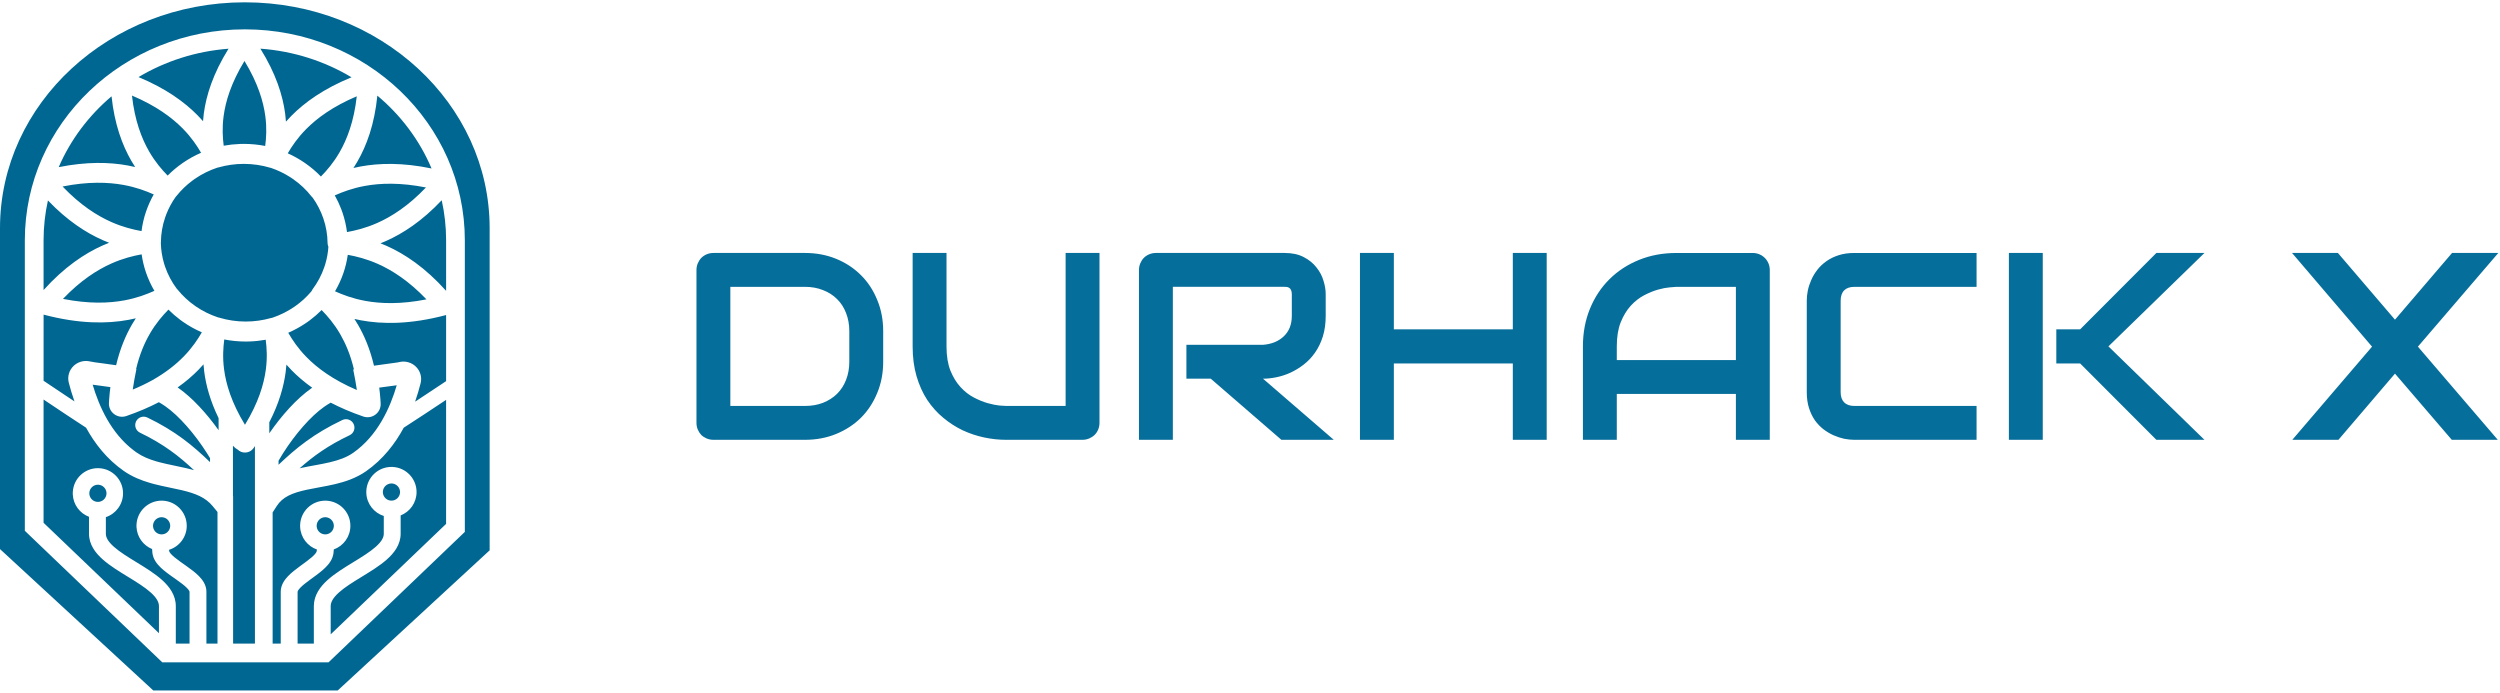 <?xml version="1.0" encoding="UTF-8"?>
<svg width="415" height="115" version="1.1" viewBox="0 0 415 115" xmlns="http://www.w3.org/2000/svg">
 <path d="m40.641 0.384c-22.445 0-40.641 16.784-40.641 37.489v53.274l25.442 23.469h30.621l25.218-23.261v-53.482c-1e-4 -20.705-18.195-37.489-40.641-37.489zm1e-3 4.488c20.105 0 36.52 15.614 36.52 35.019v48.404l-0.479 0.459-21.696 20.765-0.451 0.431h-27.594l-0.451-0.431-21.89-20.95-0.07-0.068-0.32-0.304v-2e-3l-0.089-0.085v-48.219c1.6e-4 -19.404 16.416-35.018 36.521-35.019zm33.411 61.506c-2.516 1.674-4.85 3.215-7.033 4.621-1.421 2.631-3.424 5.253-6.268 7.237h-1e-3c-1.65 1.151-3.491 1.743-5.145 2.134-0.833 0.197-1.673 0.354-2.448 0.496-0.796 0.146-1.52 0.277-2.228 0.43-2.498 0.538-4.029 1.218-4.99 2.706l-0.684 1.058v21.78h1.346v-8.62c0-1.099 0.63-1.966 1.198-2.564 0.59-0.621 1.351-1.195 2.032-1.693 0.723-0.529 1.366-0.983 1.895-1.441 0.553-0.479 0.771-0.793 0.83-0.959 0.025-0.071 0.043-0.188 0.052-0.343-1.561-0.548-2.698-1.996-2.785-3.722l-0.005-0.215 0.005-0.215c0.112-2.204 1.935-3.957 4.167-3.957l0.215 0.005c2.204 0.112 3.957 1.935 3.957 4.167 0 1.806-1.147 3.343-2.753 3.924-0.011 0.407-0.064 0.864-0.213 1.286-0.315 0.893-1.019 1.608-1.637 2.144-0.642 0.556-1.421 1.106-2.074 1.584-0.695 0.509-1.262 0.949-1.657 1.364-0.417 0.439-0.429 0.632-0.429 0.636v8.62h2.697v-6.218c0-1.834 1.077-3.255 2.276-4.337 1.203-1.085 2.775-2.047 4.198-2.918 1.484-0.908 2.817-1.725 3.794-2.591 0.985-0.873 1.343-1.567 1.343-2.175v-2.948c-1.618-0.517-2.807-1.991-2.897-3.758l-0.005-0.215 0.005-0.215c0.112-2.204 1.935-3.957 4.167-3.957l0.215 0.005c2.204 0.112 3.957 1.935 3.957 4.167-1e-4 1.764-1.095 3.271-2.643 3.881v3.04c-1e-4 1.815-1.095 3.213-2.286 4.269-1.2 1.064-2.771 2.015-4.189 2.884-1.48 0.906-2.811 1.73-3.784 2.608-0.978 0.882-1.352 1.604-1.353 2.259v4.677l19.156-18.334zm-35.383 15.974 0.025 0.031v24.457h3.623v-32.791l-0.23 0.337-0.14 0.175c-0.669 0.737-1.823 0.748-2.515 0.056-0.115-0.062-0.227-0.135-0.332-0.219l-0.021-0.017-0.02-0.018-0.078-0.068-0.024-0.021-0.024-0.022c-0.09-0.088-0.177-0.177-0.266-0.265zm-31.438 4.429 19.154 18.332v-4.491c0-0.655-0.374-1.377-1.353-2.259-0.974-0.878-2.305-1.703-3.784-2.608-1.419-0.868-2.989-1.82-4.189-2.884-1.192-1.056-2.286-2.454-2.286-4.269v-2.812c-1.51-0.573-2.603-1.996-2.688-3.686l-0.005-0.215 0.005-0.215c0.112-2.204 1.935-3.957 4.167-3.957l0.215 0.005c2.204 0.112 3.957 1.935 3.957 4.167 0 1.842-1.194 3.404-2.851 3.957v2.755c1e-4 0.607 0.358 1.301 1.343 2.175 0.977 0.866 2.31 1.682 3.794 2.591 1.423 0.871 2.995 1.833 4.198 2.918 1.199 1.081 2.276 2.502 2.276 4.337v6.218h2.281v-8.62c0 0.014-0.004-0.175-0.44-0.619-0.41-0.417-1-0.858-1.719-1.367-0.676-0.479-1.481-1.027-2.143-1.582-0.635-0.532-1.364-1.247-1.691-2.146-0.164-0.449-0.216-0.936-0.224-1.362-1.458-0.597-2.504-1.994-2.588-3.647l-0.005-0.215 0.005-0.215c0.112-2.204 1.935-3.957 4.167-3.957l0.215 0.005c2.204 0.112 3.957 1.935 3.957 4.167 0 1.877-1.239 3.463-2.943 3.987 0.01 0.124 0.025 0.219 0.046 0.277 0.059 0.161 0.282 0.475 0.859 0.958 0.55 0.46 1.217 0.914 1.964 1.443 0.704 0.498 1.489 1.071 2.098 1.69 0.582 0.592 1.242 1.464 1.242 2.581v8.62h1.839v-21.85l-0.812-0.984c-1.169-1.417-2.806-2.088-5.155-2.641-0.701-0.165-1.409-0.307-2.19-0.47-0.759-0.158-1.577-0.332-2.39-0.545l-0.614-0.169c-1.448-0.418-2.984-1.016-4.401-2.005h-9e-4c-2.825-1.971-4.824-4.566-6.252-7.175-2.188-1.422-4.531-2.979-7.056-4.675zm46.76-0.925c-0.788 0-1.427 0.639-1.427 1.427l0.008 0.145c0.073 0.719 0.68 1.28 1.419 1.28s1.346-0.561 1.419-1.28l0.007-0.145-0.007-0.145c-0.068-0.671-0.602-1.205-1.274-1.273zm-27.164 0c-0.788 0-1.427 0.639-1.427 1.427l0.008 0.145c0.073 0.719 0.68 1.28 1.419 1.28 0.739 0 1.346-0.561 1.419-1.28l0.007-0.145-0.007-0.145c-0.068-0.671-0.602-1.205-1.273-1.273zm-10.575-5.393c-0.787 3e-4 -1.427 0.639-1.427 1.427l0.008 0.145c0.073 0.719 0.681 1.28 1.419 1.28 0.739 0 1.346-0.561 1.419-1.28l0.007-0.145-0.007-0.145c-0.068-0.671-0.602-1.205-1.273-1.274zm48.728-0.209c-0.788 0-1.427 0.639-1.427 1.427l0.008 0.145c0.073 0.719 0.68 1.28 1.419 1.28 0.739-1e-4 1.346-0.561 1.419-1.28l0.007-0.145-0.007-0.145c-0.068-0.671-0.602-1.205-1.273-1.274zm-49.599-16.394c1.058 3.574 3.03 8.055 6.87 10.948l0.425 0.308c0.965 0.673 2.076 1.125 3.296 1.478l0.529 0.145c0.713 0.187 1.449 0.345 2.204 0.502 0.747 0.155 1.524 0.312 2.286 0.491 0.402 0.095 0.807 0.198 1.212 0.312-2.475-2.326-5.043-4.331-8.964-6.218-0.696-0.335-0.989-1.171-0.654-1.867 0.335-0.696 1.172-0.989 1.868-0.654 4.666 2.245 7.601 4.688 10.411 7.408v-0.662c-0.162-0.271-0.329-0.543-0.5-0.812-2.021-3.18-4.622-6.194-6.931-7.805-0.344-0.24-0.699-0.462-1.062-0.669-1.571 0.817-3.361 1.594-5.407 2.299h-9e-4c-1.442 0.495-2.96-0.618-2.88-2.169v-9e-4l0.037-0.608c0.049-0.701 0.118-1.376 0.203-2.026-0.618-0.093-1.204-0.171-1.746-0.24-0.42-0.054-0.824-0.107-1.197-0.16zm49.281 0.255c-0.531 0.067-1.106 0.141-1.712 0.231 0.084 0.649 0.153 1.322 0.201 2.021l0.036 0.606c0.081 1.55-1.436 2.667-2.881 2.17-2.048-0.706-3.839-1.484-5.41-2.302-0.356 0.204-0.706 0.421-1.044 0.657-2.295 1.602-4.879 4.603-6.886 7.772-0.253 0.4-0.495 0.806-0.729 1.21v0.67c2.864-2.73 5.847-5.18 10.6-7.431 0.699-0.331 1.533-0.033 1.864 0.666 0.331 0.699 0.033 1.532-0.666 1.863-3.563 1.687-6.025 3.47-8.304 5.49 0.137-0.032 0.274-0.061 0.41-0.091 0.778-0.168 1.571-0.31 2.342-0.451 0.775-0.142 1.531-0.286 2.263-0.459 1.468-0.347 2.781-0.803 3.868-1.562 4.098-2.86 6.158-7.523 7.241-11.218-0.373 0.052-0.776 0.103-1.194 0.156zm-17.117-3.588c-0.029 0.402-0.072 0.818-0.129 1.247-0.319 2.412-1.102 5.194-2.713 8.32v1.834c2.023-2.933 4.533-5.761 7.013-7.491 0.036-0.025 0.075-0.049 0.111-0.074-1.347-0.954-2.469-1.931-3.412-2.894-0.31-0.317-0.599-0.631-0.87-0.941zm-13.766-0.045c-0.263 0.3-0.543 0.606-0.843 0.912-0.952 0.973-2.087 1.959-3.451 2.922 0.028 0.019 0.056 0.038 0.084 0.058 2.354 1.643 4.741 4.269 6.716 7.038v-1.996c-1.4-2.885-2.097-5.465-2.387-7.72-0.053-0.417-0.091-0.822-0.119-1.214zm3.447-4.133c-0.173 1.326-0.291 2.948-0.037 4.924 0.318 2.477 1.233 5.565 3.473 9.238 2.22-3.641 3.14-6.707 3.466-9.172 0.262-1.981 0.149-3.611-0.021-4.943-0.867 0.157-1.756 0.255-2.662 0.286l-0.656 0.012c-1.219-1e-4 -2.41-0.12-3.562-0.345zm36.826-4.054c-5.966 1.585-10.593 1.537-14.15 0.876-0.37-0.069-0.727-0.146-1.072-0.227 0.207 0.317 0.413 0.649 0.614 0.997 1.047 1.809 1.989 4.026 2.634 6.764 0.777-0.121 1.495-0.215 2.117-0.294 0.821-0.104 1.372-0.173 1.749-0.239l0.323-0.065 0.183-0.038c0.914-0.162 1.867 0.113 2.554 0.762v1e-3c0.74 0.7 1.076 1.754 0.817 2.779v9e-4c-0.231 0.912-0.53 1.954-0.917 3.066 1.43-0.94 2.926-1.929 4.492-2.973l0.656-0.438zm-66.821 10.91 0.613 0.413c1.575 1.06 3.078 2.065 4.515 3.018-0.399-1.132-0.708-2.191-0.945-3.117v-1e-3c-0.262-1.026 0.072-2.084 0.813-2.786v-1e-3l0.142-0.125c0.722-0.601 1.693-0.821 2.602-0.599h1e-3c0.367 0.09 0.986 0.171 2.081 0.312 0.648 0.083 1.402 0.182 2.219 0.311 0.645-2.737 1.586-4.953 2.633-6.762 0.209-0.361 0.422-0.704 0.637-1.031-0.386 0.092-0.787 0.179-1.204 0.257-3.549 0.659-8.162 0.706-14.105-0.866zm46.156-11.738c-0.598 0.602-1.249 1.17-1.953 1.695l-0.525 0.377c-0.977 0.675-2.004 1.241-3.063 1.702 0.682 1.175 1.593 2.564 3.029 4.031 1.77 1.809 4.378 3.767 8.364 5.472-0.072-0.547-0.158-1.071-0.255-1.574l-0.353-1.828 0.122-0.024c-0.574-2.419-1.396-4.324-2.272-5.838-1.02-1.762-2.127-3.026-3.094-4.013zm-25.427-0.073c-0.966 0.987-2.074 2.25-3.094 4.012-0.878 1.516-1.7 3.424-2.274 5.848l0.05 0.011-0.353 1.823c-0.098 0.505-0.183 1.033-0.256 1.582 1.22-0.506 2.308-1.035 3.28-1.573 2.259-1.28 3.917-2.626 5.161-3.897 1.436-1.468 2.348-2.857 3.029-4.032-1.06-0.461-2.089-1.026-3.066-1.702l-0.525-0.377c-0.703-0.524-1.354-1.091-1.952-1.693zm12.515-24.19c-1.456 0-2.859 0.203-4.179 0.58-0.067 0.019-0.136 0.033-0.204 0.044-1.306 0.431-2.571 1.049-3.751 1.864l-0.432 0.309c-0.988 0.737-1.846 1.573-2.573 2.482-0.045 0.056-0.095 0.108-0.146 0.158-0.648 0.906-1.191 1.901-1.605 2.975l-0.172 0.478c-0.463 1.355-0.689 2.727-0.702 4.078-6e-4 0.06-0.005 0.12-0.012 0.179 5e-4 0.01 0.002 0.021 0.002 0.031 0.029 1.124 0.206 2.261 0.544 3.39l0.155 0.482c0.457 1.339 1.112 2.561 1.923 3.651 0.05 0.048 0.099 0.1 0.143 0.154 0.827 1.029 1.824 1.965 2.985 2.768 1.18 0.815 2.444 1.432 3.75 1.863 0.073 0.012 0.147 0.028 0.219 0.05 1.375 0.413 2.842 0.636 4.367 0.636 1.447 0 2.842-0.201 4.155-0.574 0.08-0.023 0.161-0.038 0.242-0.049 1.291-0.431 2.542-1.043 3.709-1.85 1.073-0.742 2.005-1.599 2.793-2.536 0.053-0.121 0.119-0.237 0.2-0.346 0.824-1.1 1.489-2.337 1.952-3.691l0.155-0.482c0.287-0.957 0.457-1.92 0.519-2.876-0.084-0.202-0.134-0.417-0.136-0.639-0.013-1.35-0.239-2.722-0.702-4.077-0.426-1.247-1.023-2.393-1.757-3.425-0.068-0.062-0.133-0.128-0.19-0.201-0.852-1.093-1.892-2.086-3.115-2.932l-0.441-0.294c-1.016-0.649-2.089-1.158-3.192-1.532-0.05-0.01-0.101-0.02-0.15-0.035-1.372-0.41-2.834-0.633-4.354-0.633zm17.256 15.094c-0.142 1.006-0.38 2.013-0.721 3.012-0.368 1.076-0.84 2.094-1.399 3.047 1.285 0.574 2.897 1.195 4.987 1.583 2.568 0.477 5.903 0.606 10.19-0.245-2.916-3.058-5.669-4.815-8.027-5.868-1.934-0.864-3.63-1.269-5.03-1.528zm-34.222-0.078c-1.4 0.259-3.096 0.664-5.03 1.528-2.358 1.053-5.112 2.809-8.028 5.867 4.287 0.851 7.621 0.724 10.189 0.247 2.09-0.388 3.702-1.009 4.987-1.583-0.559-0.953-1.03-1.97-1.397-3.046-0.341-0.999-0.579-2.007-0.721-3.014zm49.813-8.979c-3.277 3.477-6.456 5.532-9.277 6.78-0.3 0.133-0.597 0.253-0.888 0.368 0.342 0.134 0.692 0.279 1.048 0.438 2.988 1.335 6.371 3.577 9.847 7.451v-8.386c0-2.279-0.252-4.504-0.73-6.651zm-65.368 0.033c-0.473 2.137-0.724 4.35-0.724 6.618v8.258c3.46-3.844 6.828-6.072 9.804-7.401 0.366-0.164 0.726-0.312 1.078-0.449-0.349-0.135-0.706-0.279-1.068-0.44-2.768-1.224-5.878-3.228-9.09-6.586zm62.75-2.154c-4.249-0.843-7.562-0.726-10.121-0.26-2.099 0.383-3.722 1.004-5.015 1.577 0.405 0.713 0.76 1.462 1.061 2.243l0.217 0.597c0.367 1.076 0.615 2.163 0.752 3.246 1.394-0.254 3.082-0.652 5.014-1.507 2.373-1.05 5.15-2.811 8.093-5.896zm-50.198-0.421c-2.559-0.466-5.873-0.585-10.122 0.259 2.943 3.086 5.721 4.846 8.094 5.896 1.931 0.854 3.62 1.254 5.014 1.508 0.137-1.084 0.383-2.171 0.751-3.248 0.341-0.998 0.771-1.946 1.277-2.839-1.293-0.573-2.915-1.194-5.014-1.576zm38.714-14.712c-3.987 1.689-6.606 3.635-8.391 5.436-1.447 1.46-2.374 2.848-3.064 4.026 0.988 0.444 1.947 0.981 2.862 1.613 0.974 0.673 1.855 1.426 2.642 2.239 0.963-0.983 2.065-2.244 3.08-3.996 1.261-2.176 2.411-5.159 2.871-9.318zm-37.316-0.126c0.457 4.13 1.593 7.1 2.843 9.271 1.013 1.76 2.116 3.027 3.081 4.016 0.75-0.757 1.583-1.46 2.499-2.093 0.973-0.672 1.996-1.236 3.051-1.695-0.685-1.175-1.604-2.561-3.042-4.021-1.786-1.813-4.414-3.776-8.432-5.478zm40.734 0.013c-0.473 4.779-1.788 8.315-3.327 10.972-0.211 0.363-0.425 0.71-0.642 1.039 0.394-0.093 0.803-0.18 1.228-0.258 3.067-0.559 6.923-0.66 11.738 0.339-1.977-4.68-5.081-8.815-8.998-12.092zm-44.124 0.113c-3.793 3.207-6.814 7.222-8.771 11.758 4.68-0.936 8.443-0.828 11.448-0.28 0.43 0.079 0.845 0.167 1.242 0.261-0.22-0.337-0.438-0.691-0.652-1.062-1.5-2.606-2.777-6.051-3.267-10.676zm22.066-5.865c-2.207 3.62-3.127 6.671-3.458 9.128-0.266 1.976-0.159 3.606 0.009 4.939 0.875-0.16 1.771-0.259 2.685-0.291l0.659-0.012c1.214 0 2.4 0.119 3.547 0.342 0.171-1.328 0.282-2.951 0.023-4.923-0.324-2.467-1.242-5.537-3.465-9.184zm2.642-2.045c2.587 4.15 3.715 7.765 4.113 10.796 0.06 0.455 0.102 0.895 0.131 1.32 0.285-0.324 0.59-0.651 0.917-0.981 2.191-2.21 5.329-4.485 9.968-6.382-4.444-2.659-9.593-4.35-15.129-4.753zm-5.286 0.01c-5.464 0.417-10.548 2.089-14.945 4.708 4.554 1.893 7.641 4.149 9.799 6.34 0.325 0.33 0.628 0.659 0.911 0.982 0.03-0.422 0.073-0.859 0.134-1.31 0.406-3.016 1.537-6.604 4.101-10.721z" fill="#006793"/>
 <path d="m146.61 60.031c0 1.889-0.332 3.627-0.995 5.213-0.649 1.586-1.551 2.956-2.704 4.11-1.154 1.139-2.524 2.033-4.11 2.682s-3.309 0.973-5.17 0.973h-15.184c-0.404 0-0.779-0.072-1.125-0.216s-0.649-0.339-0.909-0.584c-0.245-0.26-0.439-0.562-0.584-0.908-0.144-0.346-0.216-0.721-0.216-1.125v-25.351c0-0.389 0.072-0.757 0.216-1.103 0.145-0.346 0.339-0.649 0.584-0.908 0.26-0.26 0.563-0.462 0.909-0.606s0.721-0.216 1.125-0.216h15.184c1.861 0 3.584 0.325 5.17 0.973s2.956 1.55 4.11 2.704c1.153 1.139 2.055 2.509 2.704 4.11 0.663 1.586 0.995 3.317 0.995 5.191zm-5.624-5.061c0-1.096-0.181-2.098-0.541-3.007-0.346-0.908-0.844-1.68-1.493-2.314-0.649-0.649-1.427-1.146-2.336-1.492-0.894-0.36-1.889-0.541-2.985-0.541h-12.394v19.77h12.394c1.096 0 2.091-0.173 2.985-0.519 0.909-0.36 1.687-0.858 2.336-1.492 0.649-0.649 1.147-1.42 1.493-2.314 0.36-0.908 0.541-1.918 0.541-3.028zm41.53 15.206c0 0.404-0.072 0.779-0.216 1.125s-0.346 0.649-0.606 0.908c-0.259 0.245-0.562 0.44-0.908 0.584s-0.714 0.216-1.103 0.216h-12.676c-1.197 0-2.408-0.13-3.634-0.389-1.226-0.26-2.415-0.656-3.569-1.19-1.139-0.548-2.213-1.24-3.223-2.077-1.009-0.836-1.896-1.824-2.66-2.963-0.75-1.154-1.341-2.466-1.774-3.937-0.433-1.485-0.649-3.136-0.649-4.953v-15.509h5.624v15.509c0 1.586 0.216 2.927 0.649 4.023 0.447 1.096 1.009 2.012 1.687 2.747 0.678 0.735 1.42 1.312 2.228 1.73s1.572 0.728 2.293 0.93c0.735 0.202 1.377 0.332 1.925 0.389 0.562 0.043 0.93 0.065 1.103 0.065h9.885v-25.394h5.624zm37.551-17.759c0 1.283-0.159 2.43-0.476 3.439-0.318 1.01-0.75 1.903-1.298 2.682-0.534 0.764-1.154 1.42-1.86 1.968-0.707 0.548-1.45 1.002-2.228 1.363-0.765 0.346-1.543 0.598-2.336 0.757-0.779 0.159-1.514 0.238-2.207 0.238l11.746 10.145h-8.696l-11.723-10.145h-4.045v-5.624h12.718c0.707-0.058 1.349-0.202 1.925-0.433 0.592-0.245 1.096-0.57 1.515-0.973 0.432-0.404 0.764-0.887 0.995-1.449 0.23-0.577 0.346-1.233 0.346-1.968v-3.547c0-0.317-0.044-0.555-0.13-0.714-0.072-0.173-0.173-0.296-0.303-0.368-0.115-0.086-0.245-0.137-0.389-0.151-0.13-0.015-0.253-0.022-0.368-0.022h-18.559v25.394h-5.624v-28.184c0-0.389 0.072-0.757 0.216-1.103 0.145-0.346 0.339-0.649 0.584-0.908 0.26-0.26 0.563-0.462 0.909-0.606s0.721-0.216 1.125-0.216h21.349c1.255 0 2.314 0.231 3.18 0.692 0.865 0.447 1.564 1.017 2.098 1.709 0.548 0.678 0.937 1.413 1.168 2.206 0.245 0.793 0.368 1.536 0.368 2.228zm11.312 2.25h19.749v-12.676h5.624v31.018h-5.624v-12.676h-19.749v12.676h-5.624v-31.018h5.624zm62.404 18.343h-5.624v-7.614h-19.77v7.614h-5.624v-15.509c0-2.264 0.389-4.348 1.168-6.251 0.779-1.903 1.86-3.54 3.245-4.91 1.384-1.37 3.021-2.437 4.91-3.201s3.951-1.146 6.186-1.146h12.676c0.389 0 0.757 0.072 1.103 0.216s0.649 0.346 0.908 0.606c0.26 0.26 0.462 0.562 0.606 0.908 0.144 0.346 0.216 0.714 0.216 1.103zm-25.394-13.238h19.77v-12.156h-9.885c-0.173 0-0.541 0.029-1.103 0.087-0.548 0.043-1.19 0.166-1.925 0.368-0.721 0.202-1.485 0.512-2.293 0.93-0.807 0.418-1.55 0.995-2.228 1.73-0.678 0.736-1.24 1.658-1.687 2.769-0.433 1.096-0.649 2.43-0.649 4.002zm59.722 13.238h-20.29c-0.519 0-1.081-0.058-1.687-0.173-0.591-0.13-1.182-0.324-1.773-0.584-0.577-0.26-1.132-0.591-1.666-0.995-0.534-0.418-1.009-0.916-1.428-1.492-0.403-0.591-0.728-1.269-0.973-2.033-0.245-0.779-0.368-1.651-0.368-2.617v-15.228c0-0.519 0.058-1.074 0.173-1.665 0.13-0.606 0.325-1.197 0.584-1.774 0.26-0.591 0.599-1.154 1.017-1.687 0.418-0.533 0.916-1.002 1.492-1.406 0.592-0.418 1.269-0.75 2.034-0.995 0.764-0.245 1.629-0.368 2.595-0.368h20.29v5.624h-20.29c-0.735 0-1.297 0.195-1.687 0.584-0.389 0.389-0.584 0.966-0.584 1.73v15.185c0 0.721 0.195 1.283 0.584 1.687 0.404 0.389 0.966 0.584 1.687 0.584h20.29zm37.831 0h-7.981l-12.654-12.676h-3.958v-5.667h3.958l12.654-12.676h7.981l-15.941 15.509zm-26.843 0h-5.624v-31.018h5.624zm58.467-19.943 9.474-11.075h7.679l-13.346 15.552 13.26 15.466h-7.636l-9.431-10.988-9.387 10.988h-7.658l13.238-15.466-13.281-15.552h7.614z" fill="#066e9b"/>
</svg>
